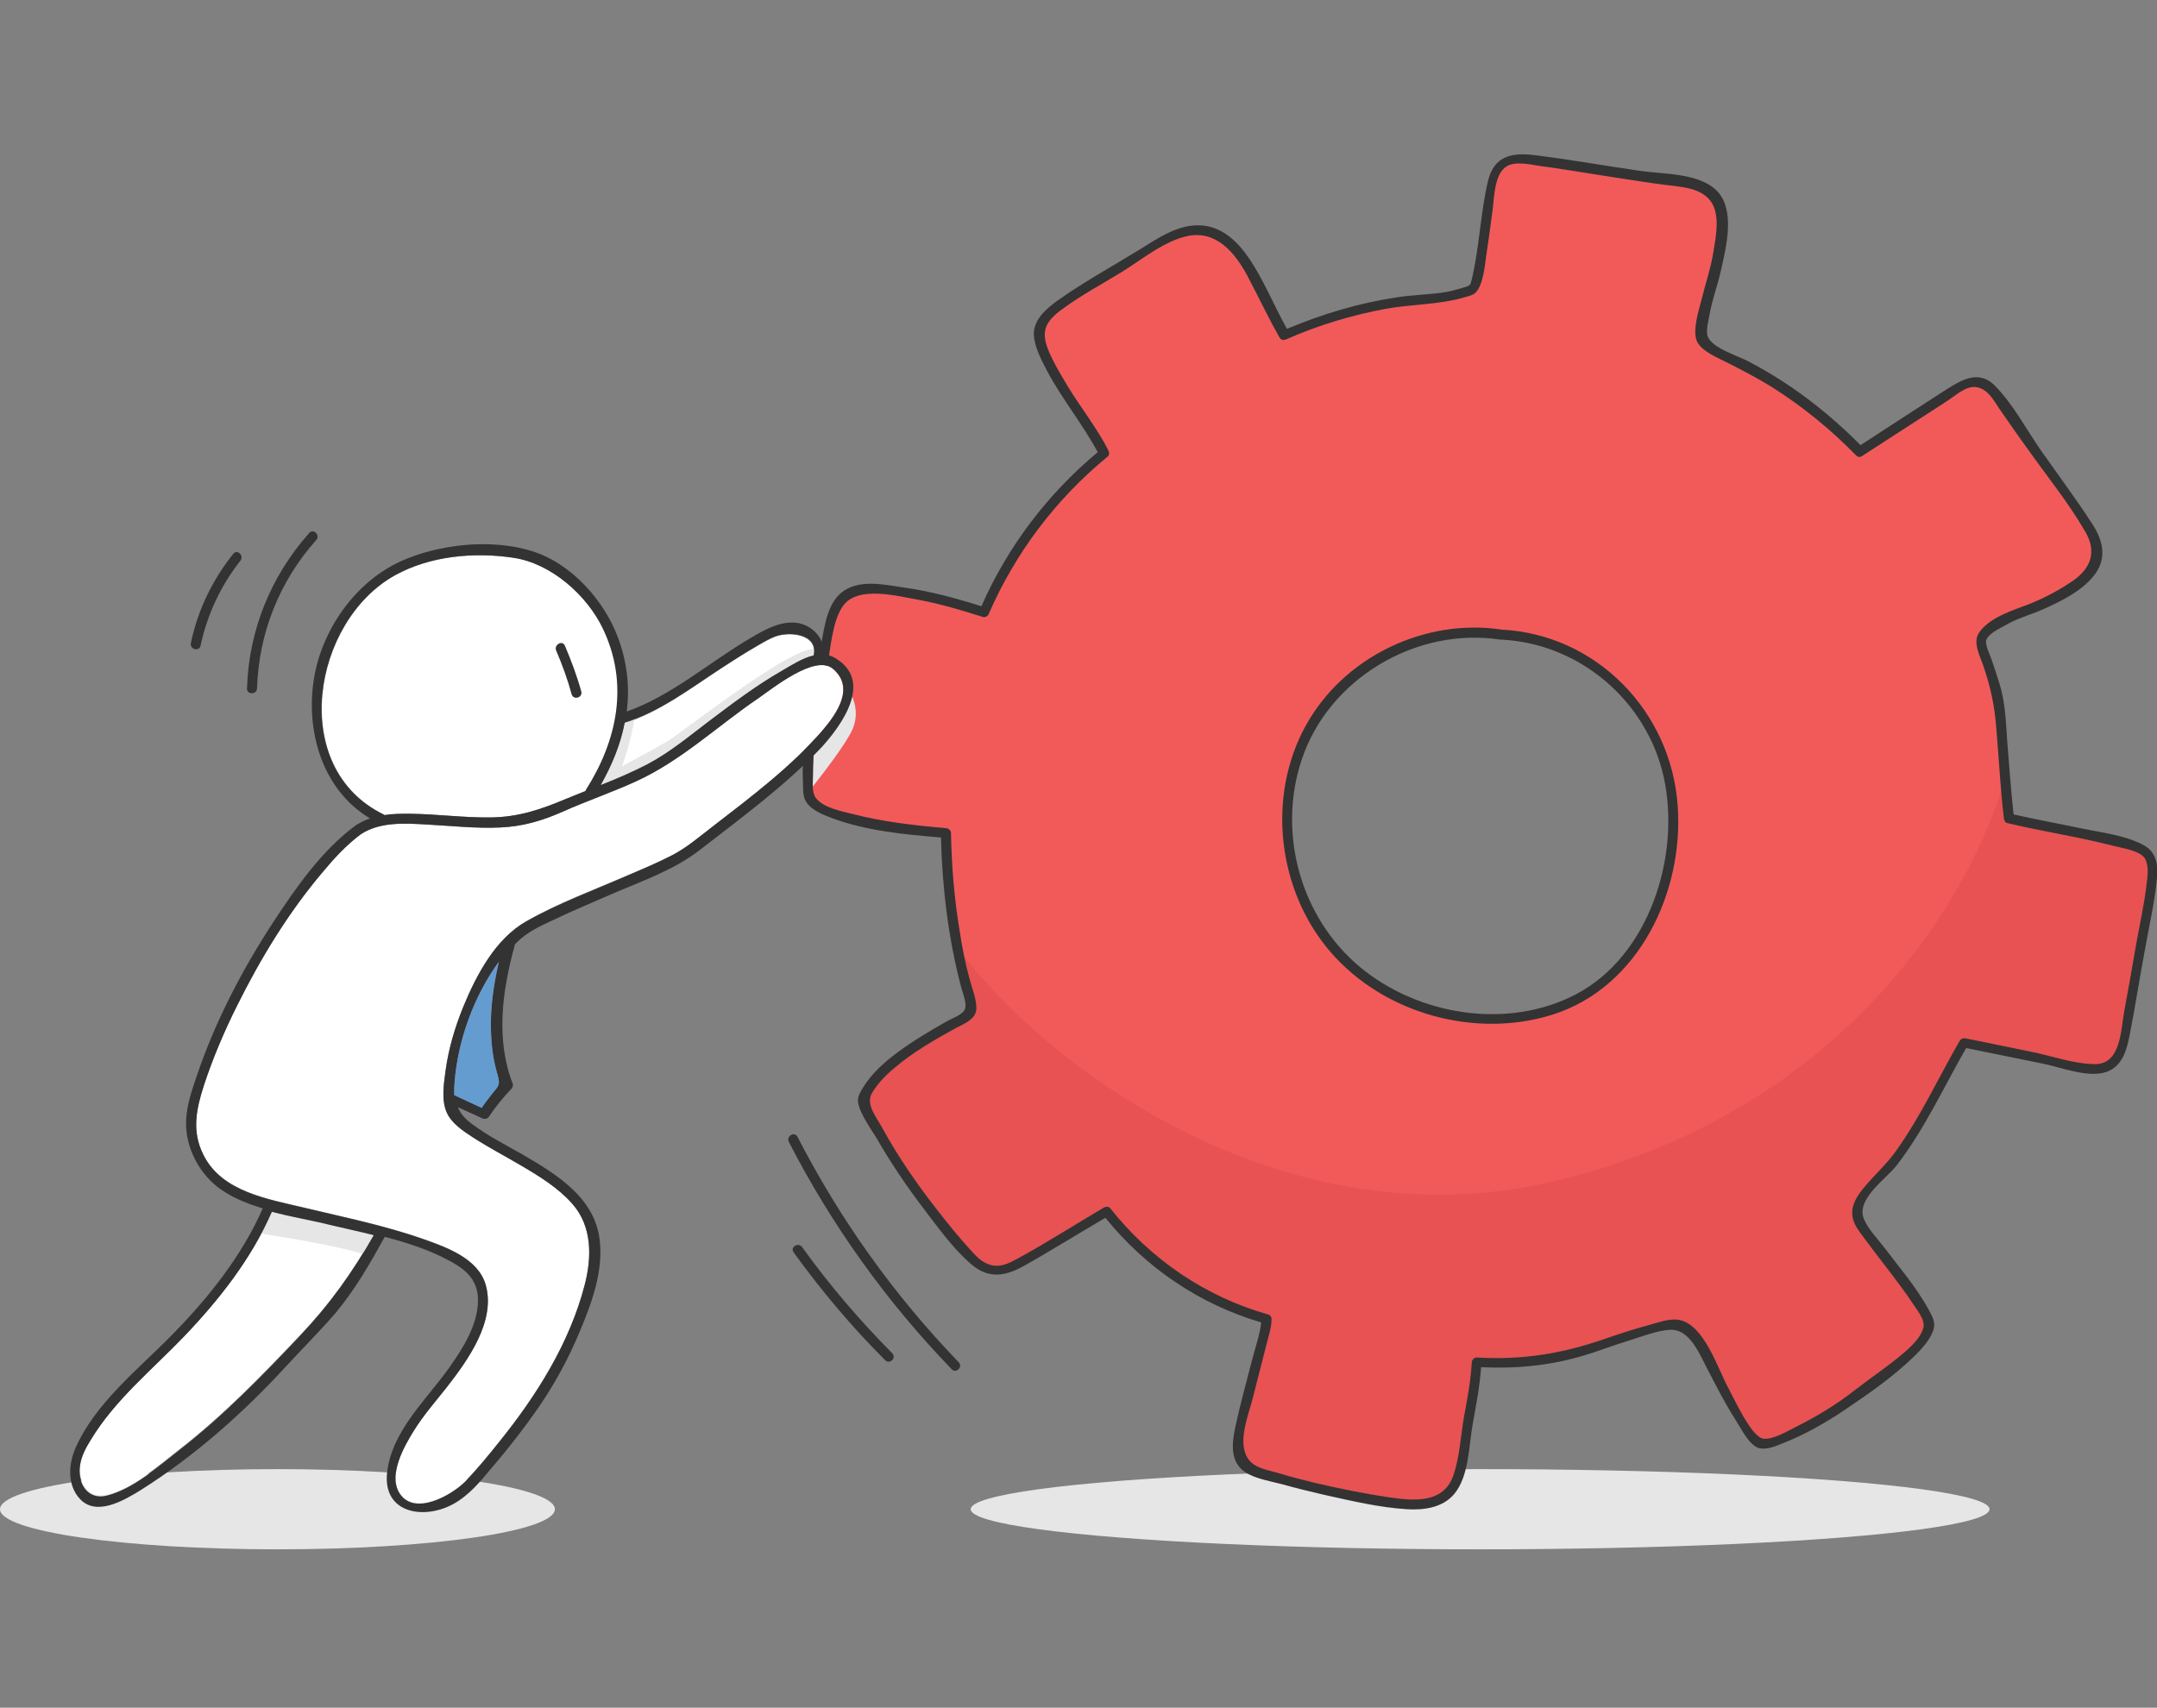 <?xml version="1.0" encoding="utf-8"?>
<!-- Generator: Adobe Illustrator 24.1.0, SVG Export Plug-In . SVG Version: 6.00 Build 0)  -->
<svg version="1.1" id="Layer_1" xmlns="http://www.w3.org/2000/svg" xmlns:xlink="http://www.w3.org/1999/xlink" x="0px" y="0px"
	 viewBox="0 0 645.3 511" style="enable-background:new 0 0 645.3 511;" xml:space="preserve">
<rect x="0" y="0" width="645.3" height="511" fill="#808080" stroke="none"/>
<style type="text/css">
	.st0{fill:#E6E6E6;}
	.st1{fill:#F25A5A;}
	.st2{fill:#E85252;}
	.st3{fill:#333333;}
	.st4{fill:#FFFFFF;}
	.st5{fill:#659CD0;}
</style>
<g>
	<ellipse class="st0" cx="442.8" cy="451.6" rx="152.4" ry="12"/>
	<g>
		<path class="st1" d="M642.4,255.6c-1.3-1.4-3.2-1.9-5-2.5c-12-3.5-24.5-4.6-36.5-8.1c-1.7-13.7-1.6-22.6-3.3-36.3
			c-0.4-3.2-5.8-16.6-5-17.7c1.1-1.7,6.4-6,13.2-8.2c5-1.6,9.5-4.3,14-7c3.8-2.3,7.5-5.8,7.6-10.3c0.1-3.5-2-6.7-4-9.5
			c-8.6-12.3-17.2-24.6-25.8-36.9c-1.4-2-3.1-4.3-5.6-4.8s-5,0.9-7.1,2.3c-9.6,6.2-19.1,12.4-28.7,18.6
			c-11-11.4-24.8-21.5-39.2-28.2c-2.6-1.2-6.7-3.5-8.3-5.8c0,0,0.7-8.1,2.2-12.6c2.2-6.5,3.5-13.4,4-20.3c0.2-2.9,0.1-6-1.4-8.5
			c-2.4-3.9-7.6-4.9-12.2-5.5c-14.6-1.9-29.1-4.6-43.7-6.4c-2.6-0.3-5.4-0.6-7.6,0.7c-2.9,1.8-3.6,5.6-4.1,8.9
			c-0.9,6.3-1.9,13.5-2.8,19.8c-0.5,3.7-2,8.1-2.9,9.6c0,0-6.7,2.2-9.5,2.3c-16.1,0.8-32,4.6-46.6,11.1c-3.7-6.2-6.6-12.6-9.7-18.6
			c-3.1-5.9-7.9-11.9-14.5-12.8c-5.5-0.7-10.7,2.3-15.4,5.2c-7.9,4.9-15.9,9.8-23.8,14.7c-3.7,2.3-7.5,4.7-9.5,8.6
			c-3.5,6.7,15.8,31.3,19.2,38.1c-15.6,12.6-28.1,29.1-35.9,47.6c-12.4-4-20-5.8-32.7-6.9c-2.8-0.2-5.7,0.1-8.1,1.6
			c-4.1,2.5-4.7,8-5.7,12.8c-3.4,15.2-7,32.3-5.9,46.3c-0.9,7.7,28.1,11.2,41,12.2c0.2,13.6,1.4,24.4,4.1,37.7
			c1.4,6.9,4.6,15.3,3.3,16.3c-5.4,3.9-27.2,13.3-32.2,25.9c7.1,15.8,19.1,32.3,30.6,45.2c2.5,2.9,5.6,5.9,9.4,6
			c2.7,0.1,5.2-1.3,7.5-2.7c8.3-4.8,17.2-10.3,25.5-15.1c11.9,15.3,29.1,27.1,47.8,32.1c0.1,2-5.6,22.3-8.3,34.3
			c-0.5,2.2-0.7,5.3,0.1,7.4c1.2,3.2,4.5,3.9,7.8,4.9c12.5,3.8,25.3,6.6,38.2,8.5c6,0.9,13,1.2,17-3.3c2.5-2.8,3.1-6.7,3.7-10.3
			c1.4-9.5,4.1-23,4.3-28.5c17.3,1.1,25.8-1,41.8-6.8c3.7-1.3,16.1-4.8,18-4.6c2.2,0.3,4,2.2,5.3,4c4.1,5.4,4.7,8.2,8.2,14.7
			c3.2,5.9,6.7,11.7,10.5,16.5c2.8,3.5,24-9.3,27.6-12.1c13.2-10.5,19.7-12.9,24.1-22.2c0.9-4.1-17.4-25.2-20.8-31.4
			c-3.4-6.1,5.3-11.8,9.1-16.5c8.9-11.2,14.8-24.6,22.1-37c11.8,2.4,23.6,4.8,35.4,7.2c2.6,0.5,5.4,1,7.8-0.1c3.3-1.7,4.4-5.9,5-9.5
			c2.5-14,4.9-28,7.4-42C643.8,264.3,644.8,258,642.4,255.6z M492.8,277.1c-3.4,6.6-7.9,12.7-13.7,17.3c-5.9,4.7-13.1,7.6-20.4,9.2
			c-22.2,4.7-46.9-3.7-61-21.5S381,237.9,392,218s35-31.9,57.4-28c19.5,0.7,38.2,13.6,46.2,31.2C503.5,238.7,501.7,260,492.8,277.1z
			"/>
	</g>
	<path class="st0" d="M254.9,208.4c-1.3,5.6-6,11.5-9.5,15.2c-0.7,0.7-1.3,1.4-2,2c-0.1,2.2-0.2,4.3-0.2,6.5c0,1-0.1,2.1,0,3.2
		c2.9-3.7,9.9-12.7,11.8-17C256.8,214.2,255.9,210.6,254.9,208.4z"/>
	<path class="st2" d="M637.5,253.1c-12-3.5-24.5-4.6-36.5-8.1c-0.5-4.4-0.9-8.2-1.2-11.9c-11.6,39.4-50.5,99-132.1,119.7
		c-82.6,21-155.1-33.6-181.4-69.4c0.2,1.1,0.4,2.3,0.7,3.5c1.4,6.9,4.6,15.3,3.3,16.3c-5.4,3.9-27.2,13.3-32.2,25.9
		c7.1,15.8,19.1,32.3,30.6,45.2c2.5,2.9,5.6,5.9,9.4,6c2.7,0.1,5.2-1.3,7.5-2.7c8.3-4.8,17.2-10.3,25.5-15.1
		c11.9,15.3,29.1,27.1,47.8,32.1c0.1,2-5.6,22.3-8.3,34.3c-0.5,2.2-0.7,5.3,0.1,7.4c1.2,3.2,4.5,3.9,7.8,4.9
		c12.5,3.8,25.3,6.6,38.2,8.5c6,0.9,13,1.2,17-3.3c2.5-2.8,3.1-6.7,3.7-10.3c1.4-9.5,4.1-23,4.3-28.5c17.3,1.1,25.8-1,41.8-6.8
		c3.7-1.3,16.1-4.8,18-4.6c2.2,0.3,4,2.2,5.3,4c4.1,5.4,4.7,8.2,8.2,14.7c3.2,5.9,6.7,11.7,10.5,16.5c2.8,3.5,24-9.3,27.6-12.1
		c13.2-10.5,19.7-12.9,24.1-22.2c0.9-4.1-17.4-25.2-20.8-31.4c-3.4-6.1,5.3-11.8,9.1-16.5c8.9-11.2,14.8-24.6,22.1-37
		c11.8,2.4,23.6,4.8,35.4,7.2c2.6,0.5,5.4,1,7.8-0.1c3.3-1.7,4.4-5.8,5-9.5c2.5-14,4.9-28,7.4-42c0.6-3.3,1.5-9.6-0.8-12.1
		C641.1,254.2,639.3,253.6,637.5,253.1z"/>
	<g>
		<path class="st3" d="M501.9,241c-2-28.1-24.2-51.1-52.6-52.6c-23.1-3.5-47.4,8.2-58.7,28.8c-11.7,21.2-8.4,49.3,7.4,67.6
			c15.9,18.5,43.3,26.1,66.5,18.8C490.3,295.4,503.8,266.9,501.9,241z M471.5,297.5c-20.4,10.7-47.1,6.4-64.6-8.1
			c-17.8-14.8-24.8-40.1-17.5-62c8-24.3,34.3-39.9,59.5-36c0,0,0,0,0.1,0s0.2,0,0.3,0c23.3,1.2,43.3,18.3,48.4,41
			C502.9,255.7,493.6,285.9,471.5,297.5z"/>
		<path class="st3" d="M641.5,253c-5.5-3.1-13.1-3.9-19.2-5.2c-6.6-1.4-13.3-2.6-19.9-4.1c-0.8-7.2-1.3-14.5-1.9-21.8
			c-0.4-5.9-0.6-12-2.4-17.6c-0.7-2.3-1.5-4.5-2.2-6.7c-0.4-1.3-2.1-4.6-1.7-6c0.5-2,4.5-3.8,6.1-4.7c3.3-1.9,7-2.9,10.5-4.4
			c5.5-2.4,12.5-5.8,16.1-10.9c3.6-5.1,2-10.4-1.2-15.2c-4.7-7.2-9.9-14.2-14.9-21.3c-4.4-6.3-8.5-14.1-13.9-19.6
			c-5.2-5.3-10.6-1.5-15.8,1.8c-8.2,5.3-16.4,10.6-24.5,15.9c-6.3-6.4-13.2-12.2-20.6-17.3c-4.1-2.8-8.3-5.3-12.6-7.6
			c-3.3-1.8-10.1-3.7-12.2-7c-1.1-1.7-0.2-4.6,0.2-7c0.8-4.6,2.5-9,3.5-13.6c1.5-6.7,4.2-17.4-0.9-23.2c-5.3-5.9-16.4-5.3-23.5-6.4
			c-10.3-1.5-20.5-3.3-30.8-4.6c-7.3-1-12.8,0-14.6,7.9c-2.2,9.5-2.5,19.3-4.7,28.8c-0.5,2.1-0.4,2.2-2.4,2.8
			c-1.8,0.5-3.6,1.1-5.5,1.4c-4.9,0.8-9.9,0.8-14.8,1.6c-11.3,1.7-22.2,5-32.7,9.4c-3.9-7-6.9-14.6-11.4-21.2
			c-3.2-4.7-7.7-9.1-13.6-9.7c-7.3-0.8-13.7,3.9-19.6,7.5c-8,4.9-16.4,9.5-24.1,15c-3.3,2.4-7.2,5.7-7,10.2
			c0.2,3.7,2.2,7.4,3.9,10.7c4.5,8.5,10.7,16,15.2,24.4c-15,12.5-26.9,28.2-34.8,46.1c-7.6-2.4-15.3-4.5-23.2-5.6
			c-6-0.9-13.9-2.7-19,1.8c-4.6,4.1-5,12.2-6.2,17.8c-1.8,8.3-3.4,16.6-4.4,25c-0.5,4.5-0.8,8.9-0.6,13.4c0.1,1.8-0.1,3.8,0.6,5.4
			c1.3,3,5.2,4.5,8.1,5.6c10.2,3.8,21.7,4.9,32.6,5.8c0.4,15.2,2.2,30.3,6.1,45c0.6,2.2,2.1,5.5,0.6,7.1c-1.2,1.3-3.8,2.2-5.3,3.1
			c-4.9,2.8-9.8,5.7-14.4,9.1c-3.9,2.9-7.7,6.3-10.3,10.5c-0.9,1.5-1.7,2.8-1.5,4.4c0.5,3.4,3.8,7.9,5.5,10.7
			c4.2,7.3,8.9,14.3,14,21c4.3,5.6,8.6,11.7,13.9,16.4c5.3,4.8,10.3,4.2,16.2,0.9c8.2-4.6,16.3-9.7,24.4-14.4
			c12,14.9,28.2,25.9,46.6,31.3c-0.4,3.9-2,8.2-2.9,11.9c-1.7,6.6-3.5,13.1-4.9,19.7c-1,4.7-1.5,10.2,3,13.2c3.1,2,7.5,2.7,11,3.6
			c4.2,1.2,8.4,2.2,12.7,3.2c8.1,1.8,16.5,3.8,24.8,4.3c5.1,0.3,10.6-0.5,14-4.5c4.5-5.3,4.4-14.5,5.6-21.1c1-5.6,2.1-11.2,2.5-16.9
			c10.8,0.5,21-0.5,31.4-3.7c4.2-1.3,8.3-2.9,12.6-4.2c3.9-1.2,8.6-3.1,12.6-3.3c5.2-0.2,8.1,5.8,10.2,10c3,5.8,5.9,11.6,9.4,17.1
			c1.5,2.3,3.9,7.4,6.9,8.3c2.1,0.6,4.9-0.5,6.8-1.3c6.5-2.5,12.9-6.1,18.7-10c7-4.7,14.6-10,20.7-15.9c2.2-2.1,5.3-5.4,6.1-8.5
			c0.5-2-0.4-3.7-1.4-5.5c-3.7-6.9-9-13-13.7-19.2c-1.9-2.5-4.6-5.2-5.8-8.2c-2.4-6,6.7-11.9,9.9-16.1c8.3-10.8,14-23.3,20.7-35
			c7.7,1.6,15.4,3.1,23.1,4.7c5.5,1.1,14.3,4.7,19.7,2.1c4.1-1.9,5.3-6.5,6.1-10.6c1.7-8.6,3-17.2,4.6-25.7
			c1.2-6.8,2.8-13.6,3.5-20.5C645.7,259.6,645.5,255.3,641.5,253z M642.2,264.4c-0.7,6.4-2.2,12.7-3.3,19.1s-2.2,12.7-3.4,19.1
			c-1,5.4-1,15.7-8.5,15.8c-6.2,0.1-13.3-2.5-19.4-3.7c-6.5-1.3-13-2.7-19.6-4c-0.7-0.1-1.3,0.1-1.7,0.7
			c-6.3,10.9-11.6,22.5-19,32.9c-2.9,4.1-6.5,7.2-9.7,11.1c-2,2.4-3.9,5.3-3.4,8.6c0.4,2.8,2.6,5.2,4.2,7.4c2.4,3.3,4.9,6.4,7.3,9.6
			c2.2,3,4.5,5.9,6.5,9c1.3,2,3.8,4.9,3.2,7.3c-0.9,3.6-5.3,7.1-8,9.3c-4,3.2-8.3,6.1-12.4,9.3c-5.5,4.3-11.4,7.9-17.6,11
			c-2.4,1.2-6.9,3.9-9.8,3.6c-3.6-0.4-8.6-11.6-10.3-14.7c-3.3-5.8-7.4-19.8-15.3-20.9c-2.9-0.4-6.4,1-9.1,1.7
			c-4.4,1.2-8.7,2.6-13,4.1c-12.7,4.4-24.7,6.3-38.1,5.5c-0.8,0-1.5,0.7-1.5,1.5c-0.3,5.4-1.3,10.8-2.3,16.1c-1,5.7-1.3,12-3.1,17.4
			c-2.9,8.9-12.1,7.9-19.6,6.8c-7.4-1.1-14.7-2.6-22-4.3c-3.6-0.9-7.2-1.8-10.8-2.9c-3.7-1.1-7.8-1.5-9.6-5.1
			c-2.5-5.1,0.7-12.5,2-17.8c1.3-5.1,2.6-10.2,3.9-15.3c0.6-2.5,1.6-5.2,1.6-7.9c0-0.7-0.5-1.3-1.1-1.4
			c-18.7-5.3-35.1-16.5-47.2-31.8c-0.4-0.5-1.3-0.5-1.8-0.2c-8.5,5-16.9,10.4-25.5,15.1c-3.3,1.8-6.2,3.4-10,1.5
			c-2-1-3.6-2.9-5.1-4.6c-3.1-3.4-6-7-8.9-10.7c-6.2-7.9-12-16.2-16.8-25c-1.7-3.2-5.2-7.2-3.1-10.6c1.8-3,4.3-5.5,7-7.7
			c5.2-4.4,11.1-7.8,17-11.1c2.7-1.6,7.2-2.9,7.2-6.5c0-3-1.4-6.2-2.1-9c-1.2-4.4-2.1-8.9-2.8-13.5c-1.7-9.9-2.5-19.9-2.7-29.9
			c0-0.9-0.7-1.4-1.5-1.5c-9.4-0.8-19-1.9-28.2-4.3c-3.2-0.8-8.5-1.8-10.7-4.7c-1.3-1.7-0.9-4.5-0.9-6.6c0-3.4,0.2-6.7,0.5-10.1
			c0.7-7.5,2.1-15,3.7-22.4c1.1-5.4,1.5-13.7,4.8-18.4c4.4-6.2,16.4-2.9,22.7-1.8c6.5,1.2,12.8,3.1,19.1,5.1
			c0.6,0.2,1.4-0.1,1.7-0.7c8-18.4,20.1-34.5,35.7-47.3c0.5-0.4,0.5-1.3,0.2-1.8c-3.4-6.7-8.2-12.7-12.1-19.1
			c-2.2-3.7-4.5-7.4-6.1-11.5c-2-5.4-0.4-8.2,4.4-11.7c5.7-4.2,12.1-7.6,18.1-11.3c5.9-3.7,12.6-9.2,19.5-10.6
			c8.5-1.7,14.1,5.1,17.7,11.8c3.3,6.2,6.2,12.5,9.7,18.6c0.4,0.8,1.3,0.9,2.1,0.5c9.5-4.2,19.5-7.2,29.7-9.1
			c7.8-1.4,15.8-1.2,23.4-3.4c1.3-0.4,2.6-0.6,3.5-1.5c2.2-2.3,2.7-7.9,3.1-10.8c0.7-4.5,1.3-9.1,1.9-13.6c0.5-3.8,0.5-11,4.2-13.3
			c2.7-1.7,7.4-0.5,10.2-0.1c2.5,0.3,5.1,0.7,7.6,1.1c5.1,0.8,10.1,1.6,15.2,2.4c4.7,0.7,9.5,1.5,14.3,2.1c4.4,0.6,9.7,0.7,13,4
			c3.9,3.9,2.4,11.1,1.6,16c-0.8,5-2.4,9.6-3.6,14.5c-0.8,3.1-2.8,9.3-1.3,12.4c1.3,2.8,6,4.8,8.6,6.1c4.6,2.3,9.2,4.7,13.6,7.4
			c9.2,5.8,17.7,12.7,25.3,20.5c0.1,0.1,0.2,0.2,0.4,0.3l0.1,0.1l0,0c0.4,0.2,0.8,0.2,1.3-0.1c8.5-5.5,17-11,25.5-16.5
			c2-1.3,4.6-3.6,7-4.1c4.7-0.9,7,4.1,9.1,7.1c2.6,3.7,5.2,7.5,7.9,11.2c5.8,8.2,12.4,16.3,17.4,25c3.3,5.7,1.8,10.6-3.5,14.4
			c-4,2.8-8.7,5.3-13.2,7.1c-4.9,1.9-12.1,4-15.2,8.7c-1.9,2.9,0.4,7,1.4,10c2.1,6.2,3.3,11.7,3.8,18.3c0.8,9.1,1.2,18.1,2.3,27.2
			c0.1,0.6,0.4,1.3,1.1,1.4c10.5,2.5,21.2,4.1,31.7,6.8c2.6,0.7,7.9,1.4,9.4,3.8C642.9,259,642.5,262.2,642.2,264.4z"/>
	</g>
	<g>
		<path class="st3" d="M236,341.7c12.8,24.9,29.2,47.8,48.7,68c1.3,1.4,3.5-0.7,2.1-2.1c-19.3-20-35.5-42.7-48.2-67.4
			C237.7,338.4,235.1,340,236,341.7L236,341.7z"/>
	</g>
	<g>
		<path class="st3" d="M237.4,374.7c8.3,11.5,17.4,22.3,27.4,32.3c1.4,1.4,3.5-0.7,2.1-2.1c-9.8-9.9-18.8-20.4-26.9-31.7
			C238.9,371.6,236.3,373.1,237.4,374.7L237.4,374.7z"/>
	</g>
</g>
<g>
	<ellipse class="st0" cx="83" cy="451.6" rx="83" ry="12"/>
	<g>
		<path class="st4" d="M99.1,366.3c-5.6-1.3-11.8-2.4-17.7-4v0.1c-6.1,14-15.6,26.2-26.2,37.2c-9.5,9.9-20.7,19.1-27.9,30.9
			c-1.5,2.4-2.9,5-3.3,7.8c-0.8,5.2,2.4,10.4,8.1,8.9c7.9-2,15.4-8.7,21.7-13.6c13.2-10.3,24.5-22,36-34.1
			c8.9-9.4,15.9-19.1,22.2-30.4C107.6,368.3,103.3,367.3,99.1,366.3z"/>
		<path class="st0" d="M80.3,360.7l-3.7,8.2c0,0,23.4,3.4,33.3,6.7l4.5-7.5L80.3,360.7z"/>
		<path class="st4" d="M201.1,255.9c4.4-2.3,8.1-5.5,12-8.5c11.5-8.9,23.5-17.9,33.1-29c4.2-4.9,9.6-12.7,2.9-18.3
			c-5.3-4.5-17.9,5.8-22.4,8.9c-12.1,8.3-23,18.7-36.5,24.8c-7.2,3.3-14.7,5.8-22,9.1c-6.1,2.7-11.9,4.4-18.6,4.7
			c-7.4,0.4-14.8-0.5-22.2-0.9c-6.5-0.3-13.8-0.8-19.5,2.9c-4.3,3.2-8,7.2-11.4,11.3c-10.1,12-18.5,25.7-25.5,39.8
			c-3.9,7.7-7.3,15.7-10,24c-2.4,7.2-3.7,13.8-0.1,20.9c5.6,11.1,19.5,13.2,30.4,15.8c11.9,2.9,24,5.3,35.6,9.4
			c6.9,2.5,16.1,5.8,18.4,13.6c3.1,11-5.4,22.6-11.7,30.7c-3.4,4.3-7,8.4-9.9,13.1c-2.8,4.6-7.5,12.9-4.3,18.3
			c4.4,7.4,16,0.7,20.1-3.6c3.5-3.7,6.8-7.7,10-11.7c11.1-13.8,20.9-29.4,25.4-46.7c2.2-8.4,2.3-17.7-3.8-24.5
			c-4.2-4.7-9.7-8-15-11.2c-4.9-2.9-10-5.5-14.7-8.6c-2.9-1.9-6.4-4.2-7.8-7.5c-1.6-3.7-0.8-8.6-0.3-12.4c0.9-6.5,2.8-13,5.3-19.1
			c3.9-9.5,9.7-20.4,18.9-25.6c9.5-5.4,20-9.3,30-13.6C192.1,260.1,196.7,258.1,201.1,255.9z"/>
		<path class="st4" d="M153.7,166.9c-11.7-1.7-24.9-0.6-35.4,5.2c-24.8,13.7-32.2,57.6-3.5,71.6c0.1,0,0.2,0.1,0.3,0.2
			c2.6-0.4,5.2-0.5,7.8-0.4c8,0.1,16,1.2,24,1.1c8.4-0.1,15.1-2.4,22.7-5.6c1.9-0.8,3.8-1.5,5.7-2.3c0-0.1,0.1-0.3,0.2-0.4
			c9.4-14.8,12.9-31.8,5.1-48.1C175.7,178,165,168.6,153.7,166.9z"/>
		<path class="st4" d="M193.8,228.7c6.7-3.6,12.7-8.6,18.8-13.2c6.9-5.2,13.8-10.4,21.3-14.7c2.7-1.6,6.1-3.8,9.5-4.6
			c1.4-6.5-7.5-7.3-11.7-5.6c-1.7,0.7-3.2,1.6-4.8,2.5c-3.8,2.2-7.5,4.5-11.1,6.9c-9.2,6-18.3,13-28.9,16.4
			c-1.3,6.4-3.8,12.7-7.2,18.7C184.5,233.1,189.3,231.1,193.8,228.7z"/>
	</g>
	<path class="st0" d="M200,221.6c-2.6,1.6-13.9,7.7-13.9,7.7s2.3-6.1,3.7-14c-1,0.4-1.9,0.7-2.9,1c-1.3,6.4-3.8,12.7-7.2,18.7
		c4.8-1.9,9.6-3.9,14.1-6.3c6.7-3.6,12.7-8.6,18.8-13.2c6.9-5.2,13.8-10.4,21.3-14.7c2.7-1.6,6.1-3.8,9.5-4.6c0.2-0.7,0.2-1.4,0.1-2
		C236,193.9,204.5,218.8,200,221.6z"/>
	<path class="st3" d="M249.5,196.7c-1-0.5-2-0.8-3-0.9c0.3-4.4-3-8.3-7.4-9.3c-5.1-1.1-10.5,2-14.7,4.5
		c-12.1,7.1-23.5,17.2-36.9,21.9c0.9-7.1,0.2-14.4-2.5-21.8c-4.1-11.3-14.1-22.6-25.9-26.2c-12.1-3.8-27.9-2.1-39.3,3.1
		c-13.6,6.2-23.6,20.6-25.9,35.2c-2.5,15.8,2.6,33.2,16.8,41.7c-1.5,0.5-2.9,1.2-4.2,2c-10.2,7.5-17.9,18.6-24.8,29.1
		c-9.4,14.4-17.5,30-23,46.4c-2.1,6.2-4,12-2.5,18.6c1.4,6.2,5.2,11.9,10.6,15.4c3.5,2.3,7.6,3.9,11.8,5.2
		c-6.3,14.3-16.3,26.8-27.2,37.9c-10,10.2-23.1,20.5-28.9,34c-2,4.7-2.4,10.8,1.3,14.9c4.9,5.5,13.2,0.6,18.1-2.4
		c16.1-10.1,31-23.3,43.9-37.4c4.8-5.2,9.8-10.2,14.4-15.5c5.9-7,10.5-15,14.9-23c7,1.8,13.9,4.1,20,7.5c4.7,2.6,7.9,5.8,7.9,11.4
		c0,7.2-4.3,14.1-8.3,19.8c-6.9,9.9-17.5,19.2-18.9,31.9c-1.3,12,10.8,14.2,19.7,9.4c4.8-2.6,8.2-6.8,11.7-11
		c4.9-5.7,9.5-11.6,13.8-17.8c5.1-7.4,9.3-15.2,12.7-23.5c3.5-8.4,6.8-17.6,5.7-26.8c-1.5-12.7-12.9-19.6-23-25.5
		c-5.1-2.9-10.4-5.6-15.1-9.1c-2.2-1.6-3.6-3.2-4.3-5.1c2.4,1.1,4.8,2.2,7.2,3.3c0.8,0.4,1.6,0.2,2.1-0.5c2-3,4.2-5.7,6.7-8.3
		c0.3-0.4,0.6-1,0.4-1.5c-5.2-13.3-3.1-28.1,0.6-41.5c0-0.1,0-0.1,0-0.2c0.2-0.2,0.4-0.4,0.6-0.6c3.1-3.1,7-4.9,10.9-6.7
		c5.6-2.7,11.4-5.1,17.1-7.6c9-3.9,19-7.3,26.8-13.4c12.5-9.7,25.5-19.2,36.4-30.7C251.7,217.1,261.7,203.5,249.5,196.7z
		 M215.8,199.9c3.7-2.4,7.3-4.7,11.1-6.9c1.5-0.9,3.1-1.8,4.8-2.5c4.3-1.7,13.2-1,11.7,5.6c-3.4,0.8-6.9,3.1-9.5,4.6
		c-7.5,4.3-14.4,9.5-21.3,14.7c-6.1,4.6-12,9.6-18.8,13.2c-4.6,2.4-9.3,4.4-14.1,6.3c3.4-6,6-12.2,7.2-18.7
		C197.5,212.9,206.6,205.9,215.8,199.9z M114.7,243.7c-28.7-14-21.3-57.9,3.5-71.6c10.5-5.8,23.7-7,35.4-5.2
		c11.3,1.7,22,11.2,26.8,21.3c7.8,16.4,4.3,33.3-5.1,48.1c-0.1,0.1-0.1,0.3-0.2,0.4c-1.9,0.8-3.8,1.5-5.7,2.3
		c-7.6,3.2-14.3,5.5-22.7,5.6c-8,0.1-16-1-24-1.1c-2.6,0-5.2,0-7.8,0.4C114.9,243.8,114.8,243.8,114.7,243.7z M89.7,399.8
		c-11.4,12.1-22.8,23.8-36,34.1c-6.3,4.9-13.8,11.6-21.7,13.6c-5.7,1.5-8.9-3.7-8.1-8.9c0.4-2.8,1.8-5.4,3.3-7.8
		c7.2-11.9,18.4-21,27.9-30.9c10.5-11,20.1-23.2,26.2-37.2v-0.1c6,1.6,12.2,2.6,17.7,4c4.2,1,8.5,1.9,12.8,3
		C105.5,380.7,98.6,390.4,89.7,399.8z M146.9,309.2c0.1,4.1,0.7,8.3,1.9,12.2c0.9,3.1,0.5,3.4-1.5,5.8c-1.1,1.4-2.2,2.8-3.2,4.3
		c-2.7-1.3-5.5-2.5-8.2-3.8c-0.1-1.2,0-2.5,0.1-3.9c1-12.3,5.7-25.7,13.3-36C147.6,294.9,146.6,302,146.9,309.2z M246.2,218.4
		c-9.5,11.1-21.6,20.1-33.1,29c-3.9,3-7.6,6.2-12,8.5c-4.4,2.3-9,4.2-13.6,6.2c-10,4.4-20.5,8.2-30,13.6c-9.3,5.2-15,16.1-18.9,25.6
		c-2.5,6.1-4.4,12.5-5.3,19.1c-0.5,3.8-1.3,8.7,0.3,12.4c1.4,3.3,4.9,5.6,7.8,7.5c4.8,3.1,9.8,5.7,14.7,8.6
		c5.3,3.1,10.8,6.5,15,11.2c6.1,6.8,6,16.1,3.8,24.5c-4.5,17.3-14.3,32.9-25.4,46.7c-3.2,4-6.4,8-10,11.7c-4.1,4.3-15.7,11-20.1,3.6
		c-3.2-5.5,1.5-13.8,4.3-18.3c2.9-4.7,6.5-8.8,9.9-13.1c6.3-8.1,14.8-19.8,11.7-30.7c-2.2-7.8-11.5-11.2-18.4-13.6
		c-11.6-4.1-23.7-6.6-35.6-9.4c-11-2.7-24.8-4.7-30.4-15.8c-3.6-7.1-2.2-13.7,0.1-20.9c2.7-8.2,6.1-16.2,10-24
		c7-14.1,15.4-27.9,25.6-39.9c3.4-4.1,7.1-8.1,11.4-11.3c5.7-3.7,13-3.3,19.5-2.9c7.4,0.4,14.8,1.2,22.2,0.9
		c6.7-0.3,12.5-2,18.6-4.7c7.2-3.2,14.8-5.8,22-9.1c13.4-6.1,24.4-16.6,36.5-24.8c4.5-3.1,17.1-13.3,22.4-8.9
		C255.8,205.7,250.4,213.4,246.2,218.4z"/>
	<path class="st5" d="M136,323.8c-0.1,1.4-0.1,2.7-0.1,3.9c2.7,1.3,5.5,2.5,8.2,3.8c1-1.5,2.1-2.9,3.2-4.3c2-2.4,2.4-2.6,1.5-5.8
		c-1.2-4-1.7-8.1-1.9-12.2c-0.3-7.2,0.7-14.4,2.3-21.4C141.7,298.1,136.9,311.6,136,323.8z"/>
	<g>
		<path class="st3" d="M166.4,194.7c1.8,4.2,3.4,8.6,4.6,13c0.5,1.9,3.4,1.1,2.9-0.8c-1.3-4.7-3-9.2-4.9-13.7
			C168.2,191.4,165.6,193,166.4,194.7L166.4,194.7z"/>
	</g>
	<g>
		<path class="st3" d="M76.9,206c0.5-16.5,6.7-32.1,17.7-44.4c1.3-1.4-0.8-3.6-2.1-2.1C81,172.4,74.4,188.7,73.9,206
			C73.8,207.9,76.8,207.9,76.9,206L76.9,206z"/>
	</g>
	<g>
		<path class="st3" d="M60,193.2c2-9.3,6-17.9,11.9-25.4c1.2-1.5-0.9-3.6-2.1-2.1c-6.3,7.9-10.6,16.8-12.7,26.7
			C56.7,194.3,59.6,195.1,60,193.2L60,193.2z"/>
	</g>
</g>
</svg>
